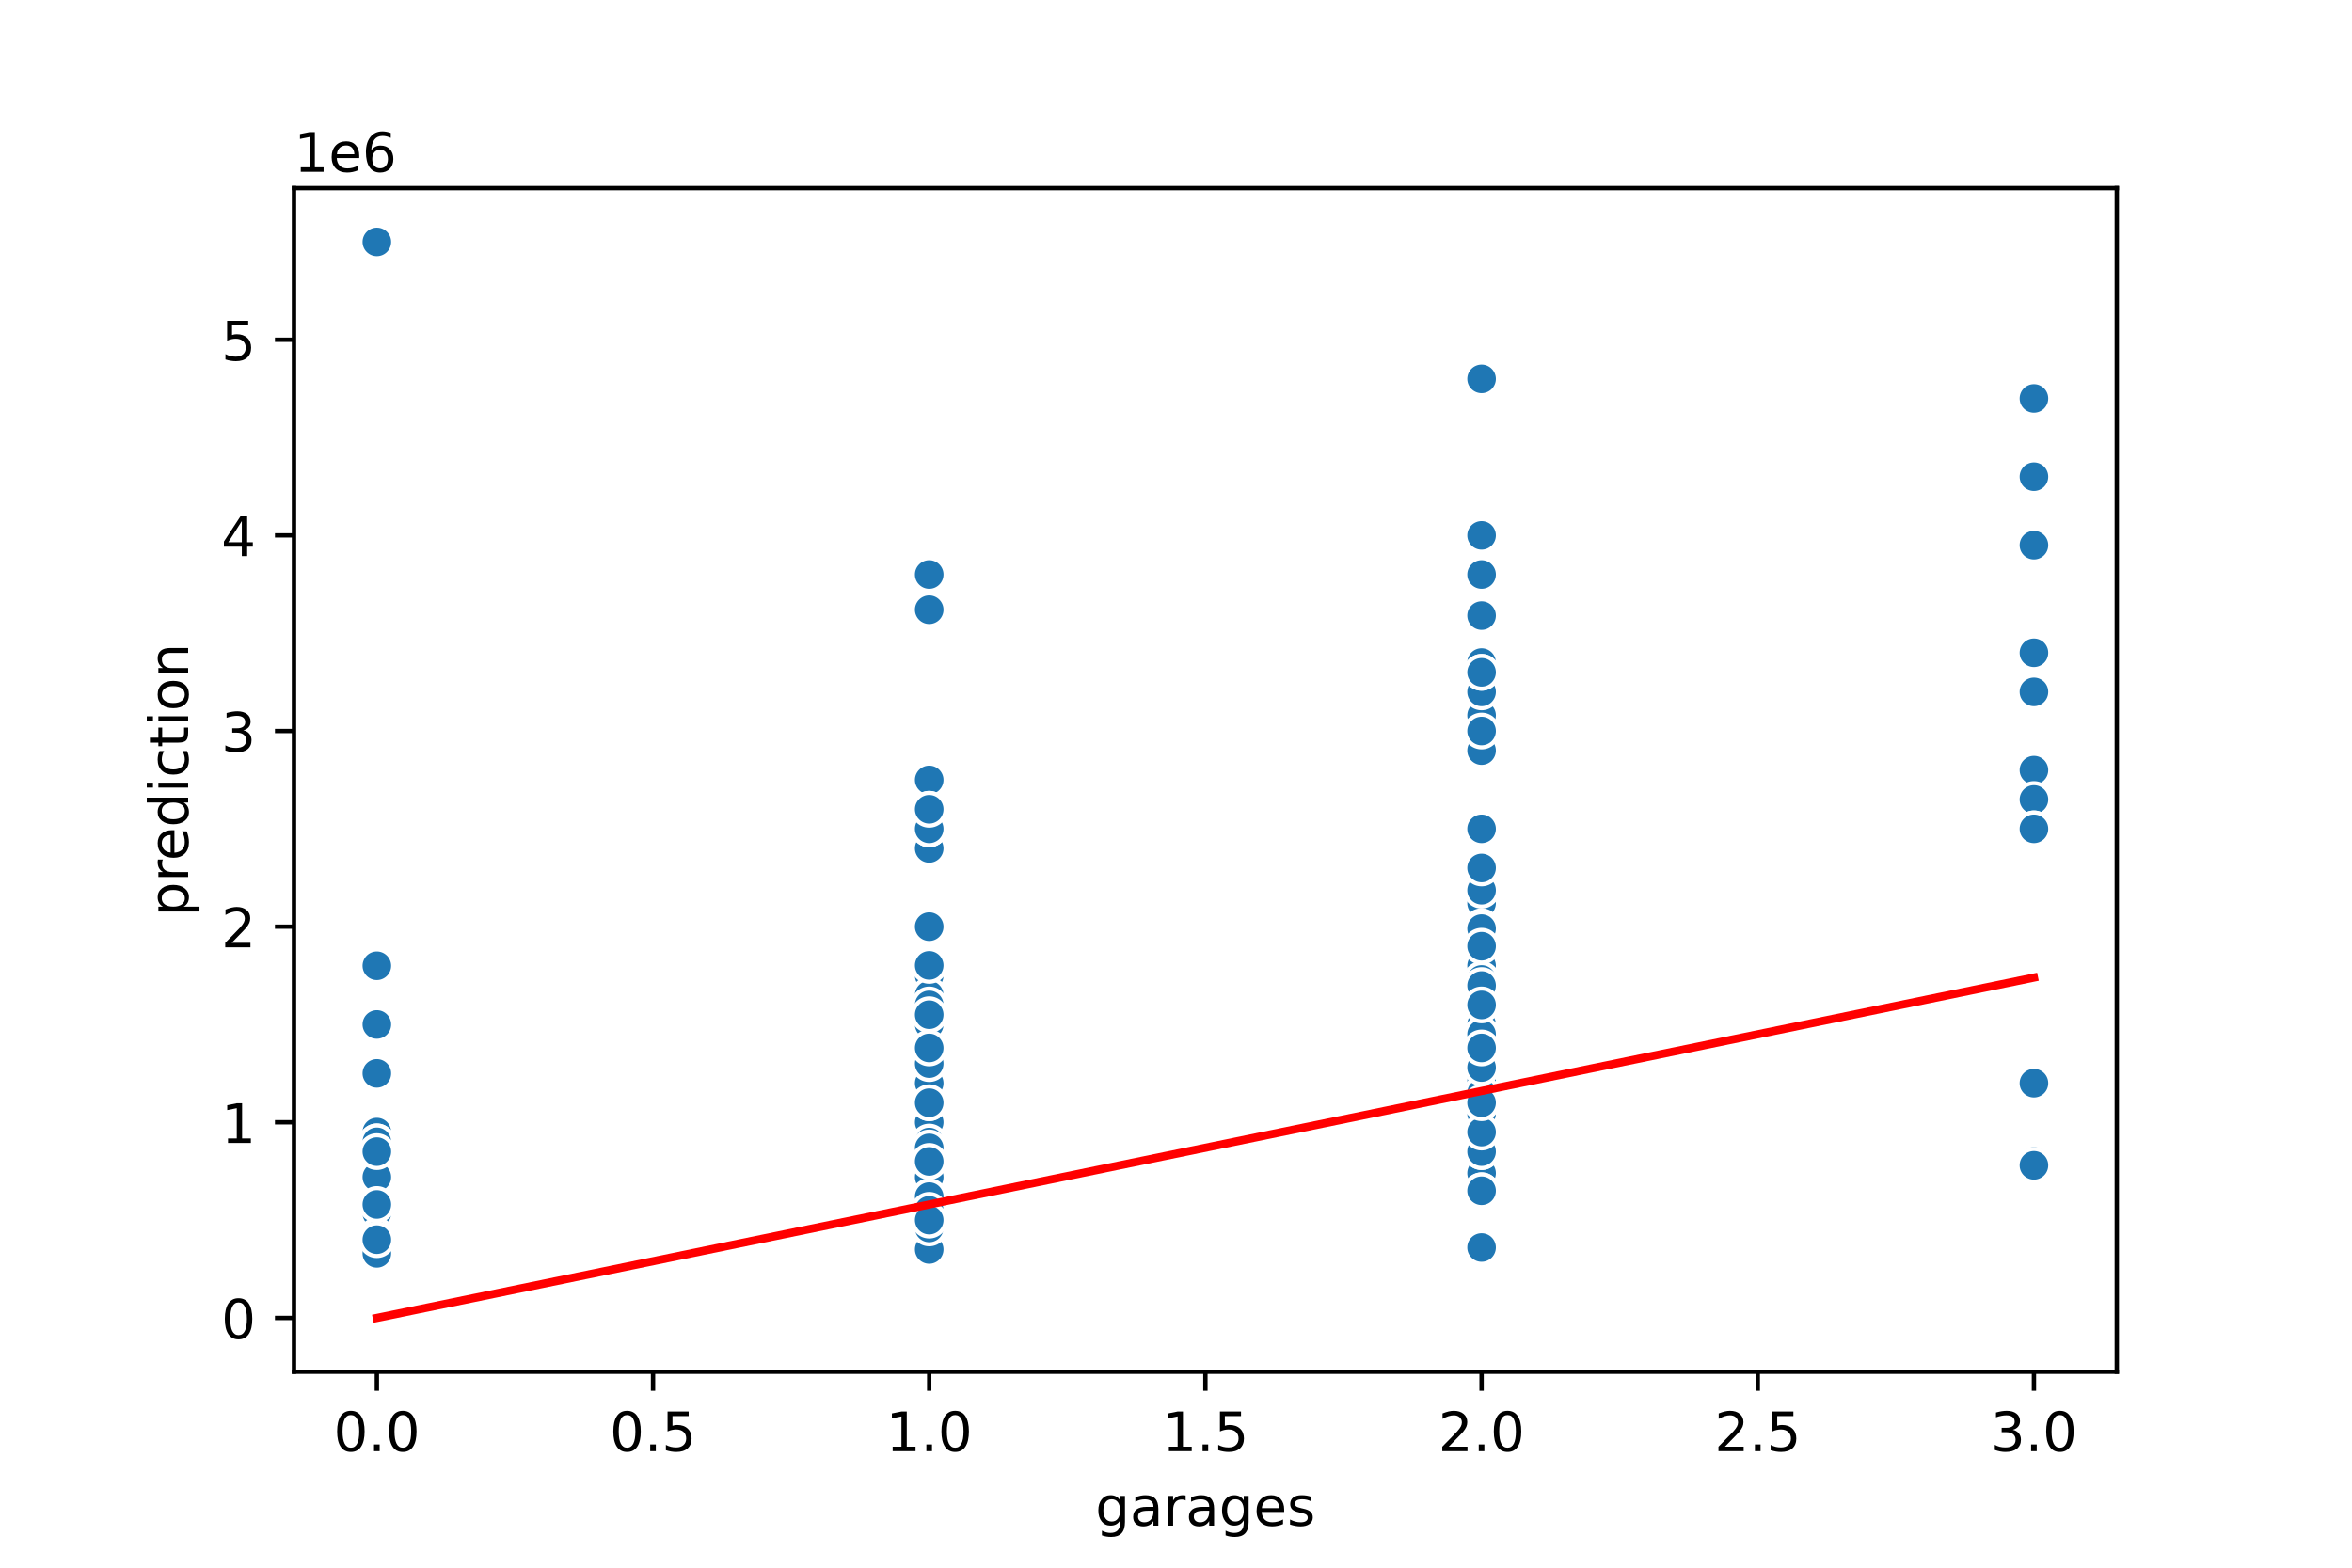 <?xml version="1.0" encoding="utf-8" standalone="no"?>
<!DOCTYPE svg PUBLIC "-//W3C//DTD SVG 1.1//EN"
  "http://www.w3.org/Graphics/SVG/1.1/DTD/svg11.dtd">
<!-- Created with matplotlib (https://matplotlib.org/) -->
<svg height="288pt" version="1.1" viewBox="0 0 432 288" width="432pt" xmlns="http://www.w3.org/2000/svg" xmlns:xlink="http://www.w3.org/1999/xlink">
 <defs>
  <style type="text/css">
*{stroke-linecap:butt;stroke-linejoin:round;}
  </style>
 </defs>
 <g id="figure_1">
  <g id="patch_1">
   <path d="M 0 288 
L 432 288 
L 432 0 
L 0 0 
z
" style="fill:#ffffff;"/>
  </g>
  <g id="axes_1">
   <g id="patch_2">
    <path d="M 54 252 
L 388.8 252 
L 388.8 34.56 
L 54 34.56 
z
" style="fill:#ffffff;"/>
   </g>
   <g id="PathCollection_1">
    <defs>
     <path d="M 0 3 
C 0.796 3 1.559 2.684 2.121 2.121 
C 2.684 1.559 3 0.796 3 0 
C 3 -0.796 2.684 -1.559 2.121 -2.121 
C 1.559 -2.684 0.796 -3 0 -3 
C -0.796 -3 -1.559 -2.684 -2.121 -2.121 
C -2.684 -1.559 -3 -0.796 -3 0 
C -3 0.796 -2.684 1.559 -2.121 2.121 
C -1.559 2.684 -0.796 3 0 3 
z
" id="mff56a56768" style="stroke:#ffffff;stroke-width:0.75;"/>
    </defs>
    <g clip-path="url(#p39036d9c63)">
     <use style="fill:#1f77b4;stroke:#ffffff;stroke-width:0.75;" x="373.582" xlink:href="#mff56a56768" y="127.107"/>
     <use style="fill:#1f77b4;stroke:#ffffff;stroke-width:0.75;" x="272.127" xlink:href="#mff56a56768" y="163.047"/>
     <use style="fill:#1f77b4;stroke:#ffffff;stroke-width:0.75;" x="170.673" xlink:href="#mff56a56768" y="216.239"/>
     <use style="fill:#1f77b4;stroke:#ffffff;stroke-width:0.75;" x="170.673" xlink:href="#mff56a56768" y="218.755"/>
     <use style="fill:#1f77b4;stroke:#ffffff;stroke-width:0.75;" x="272.127" xlink:href="#mff56a56768" y="215.52"/>
     <use style="fill:#1f77b4;stroke:#ffffff;stroke-width:0.75;" x="272.127" xlink:href="#mff56a56768" y="229.178"/>
     <use style="fill:#1f77b4;stroke:#ffffff;stroke-width:0.75;" x="170.673" xlink:href="#mff56a56768" y="222.349"/>
     <use style="fill:#1f77b4;stroke:#ffffff;stroke-width:0.75;" x="170.673" xlink:href="#mff56a56768" y="198.984"/>
     <use style="fill:#1f77b4;stroke:#ffffff;stroke-width:0.75;" x="170.673" xlink:href="#mff56a56768" y="206.176"/>
     <use style="fill:#1f77b4;stroke:#ffffff;stroke-width:0.75;" x="272.127" xlink:href="#mff56a56768" y="177.423"/>
     <use style="fill:#1f77b4;stroke:#ffffff;stroke-width:0.75;" x="170.673" xlink:href="#mff56a56768" y="209.051"/>
     <use style="fill:#1f77b4;stroke:#ffffff;stroke-width:0.75;" x="69.218" xlink:href="#mff56a56768" y="230.256"/>
     <use style="fill:#1f77b4;stroke:#ffffff;stroke-width:0.75;" x="170.673" xlink:href="#mff56a56768" y="198.988"/>
     <use style="fill:#1f77b4;stroke:#ffffff;stroke-width:0.75;" x="272.127" xlink:href="#mff56a56768" y="182.815"/>
     <use style="fill:#1f77b4;stroke:#ffffff;stroke-width:0.75;" x="272.127" xlink:href="#mff56a56768" y="113.09"/>
     <use style="fill:#1f77b4;stroke:#ffffff;stroke-width:0.75;" x="170.673" xlink:href="#mff56a56768" y="229.537"/>
     <use style="fill:#1f77b4;stroke:#ffffff;stroke-width:0.75;" x="170.673" xlink:href="#mff56a56768" y="155.859"/>
     <use style="fill:#1f77b4;stroke:#ffffff;stroke-width:0.75;" x="272.127" xlink:href="#mff56a56768" y="198.988"/>
     <use style="fill:#1f77b4;stroke:#ffffff;stroke-width:0.75;" x="69.218" xlink:href="#mff56a56768" y="207.973"/>
     <use style="fill:#1f77b4;stroke:#ffffff;stroke-width:0.75;" x="170.673" xlink:href="#mff56a56768" y="211.567"/>
     <use style="fill:#1f77b4;stroke:#ffffff;stroke-width:0.75;" x="272.127" xlink:href="#mff56a56768" y="218.755"/>
     <use style="fill:#1f77b4;stroke:#ffffff;stroke-width:0.75;" x="272.127" xlink:href="#mff56a56768" y="165.923"/>
     <use style="fill:#1f77b4;stroke:#ffffff;stroke-width:0.75;" x="170.673" xlink:href="#mff56a56768" y="211.567"/>
     <use style="fill:#1f77b4;stroke:#ffffff;stroke-width:0.75;" x="170.673" xlink:href="#mff56a56768" y="188.565"/>
     <use style="fill:#1f77b4;stroke:#ffffff;stroke-width:0.75;" x="272.127" xlink:href="#mff56a56768" y="159.453"/>
     <use style="fill:#1f77b4;stroke:#ffffff;stroke-width:0.75;" x="170.673" xlink:href="#mff56a56768" y="226.842"/>
     <use style="fill:#1f77b4;stroke:#ffffff;stroke-width:0.75;" x="272.127" xlink:href="#mff56a56768" y="211.567"/>
     <use style="fill:#1f77b4;stroke:#ffffff;stroke-width:0.75;" x="69.218" xlink:href="#mff56a56768" y="44.444"/>
     <use style="fill:#1f77b4;stroke:#ffffff;stroke-width:0.75;" x="272.127" xlink:href="#mff56a56768" y="198.988"/>
     <use style="fill:#1f77b4;stroke:#ffffff;stroke-width:0.75;" x="170.673" xlink:href="#mff56a56768" y="188.206"/>
     <use style="fill:#1f77b4;stroke:#ffffff;stroke-width:0.75;" x="272.127" xlink:href="#mff56a56768" y="137.889"/>
     <use style="fill:#1f77b4;stroke:#ffffff;stroke-width:0.75;" x="272.127" xlink:href="#mff56a56768" y="185.33"/>
     <use style="fill:#1f77b4;stroke:#ffffff;stroke-width:0.75;" x="170.673" xlink:href="#mff56a56768" y="222.349"/>
     <use style="fill:#1f77b4;stroke:#ffffff;stroke-width:0.75;" x="170.673" xlink:href="#mff56a56768" y="213.544"/>
     <use style="fill:#1f77b4;stroke:#ffffff;stroke-width:0.75;" x="69.218" xlink:href="#mff56a56768" y="209.77"/>
     <use style="fill:#1f77b4;stroke:#ffffff;stroke-width:0.75;" x="170.673" xlink:href="#mff56a56768" y="213.4"/>
     <use style="fill:#1f77b4;stroke:#ffffff;stroke-width:0.75;" x="69.218" xlink:href="#mff56a56768" y="188.206"/>
     <use style="fill:#1f77b4;stroke:#ffffff;stroke-width:0.75;" x="272.127" xlink:href="#mff56a56768" y="152.265"/>
     <use style="fill:#1f77b4;stroke:#ffffff;stroke-width:0.75;" x="272.127" xlink:href="#mff56a56768" y="69.602"/>
     <use style="fill:#1f77b4;stroke:#ffffff;stroke-width:0.75;" x="272.127" xlink:href="#mff56a56768" y="207.973"/>
     <use style="fill:#1f77b4;stroke:#ffffff;stroke-width:0.75;" x="272.127" xlink:href="#mff56a56768" y="121.716"/>
     <use style="fill:#1f77b4;stroke:#ffffff;stroke-width:0.75;" x="272.127" xlink:href="#mff56a56768" y="170.235"/>
     <use style="fill:#1f77b4;stroke:#ffffff;stroke-width:0.75;" x="272.127" xlink:href="#mff56a56768" y="98.354"/>
     <use style="fill:#1f77b4;stroke:#ffffff;stroke-width:0.75;" x="373.582" xlink:href="#mff56a56768" y="141.483"/>
     <use style="fill:#1f77b4;stroke:#ffffff;stroke-width:0.75;" x="272.127" xlink:href="#mff56a56768" y="210.129"/>
     <use style="fill:#1f77b4;stroke:#ffffff;stroke-width:0.75;" x="69.218" xlink:href="#mff56a56768" y="177.423"/>
     <use style="fill:#1f77b4;stroke:#ffffff;stroke-width:0.75;" x="170.673" xlink:href="#mff56a56768" y="182.815"/>
     <use style="fill:#1f77b4;stroke:#ffffff;stroke-width:0.75;" x="170.673" xlink:href="#mff56a56768" y="143.28"/>
     <use style="fill:#1f77b4;stroke:#ffffff;stroke-width:0.75;" x="69.218" xlink:href="#mff56a56768" y="222.888"/>
     <use style="fill:#1f77b4;stroke:#ffffff;stroke-width:0.75;" x="69.218" xlink:href="#mff56a56768" y="227.021"/>
     <use style="fill:#1f77b4;stroke:#ffffff;stroke-width:0.75;" x="272.127" xlink:href="#mff56a56768" y="190.003"/>
     <use style="fill:#1f77b4;stroke:#ffffff;stroke-width:0.75;" x="170.673" xlink:href="#mff56a56768" y="220.552"/>
     <use style="fill:#1f77b4;stroke:#ffffff;stroke-width:0.75;" x="272.127" xlink:href="#mff56a56768" y="209.411"/>
     <use style="fill:#1f77b4;stroke:#ffffff;stroke-width:0.75;" x="170.673" xlink:href="#mff56a56768" y="229.537"/>
     <use style="fill:#1f77b4;stroke:#ffffff;stroke-width:0.75;" x="170.673" xlink:href="#mff56a56768" y="179.22"/>
     <use style="fill:#1f77b4;stroke:#ffffff;stroke-width:0.75;" x="170.673" xlink:href="#mff56a56768" y="216.239"/>
     <use style="fill:#1f77b4;stroke:#ffffff;stroke-width:0.75;" x="69.218" xlink:href="#mff56a56768" y="197.191"/>
     <use style="fill:#1f77b4;stroke:#ffffff;stroke-width:0.75;" x="272.127" xlink:href="#mff56a56768" y="206.895"/>
     <use style="fill:#1f77b4;stroke:#ffffff;stroke-width:0.75;" x="272.127" xlink:href="#mff56a56768" y="193.597"/>
     <use style="fill:#1f77b4;stroke:#ffffff;stroke-width:0.75;" x="170.673" xlink:href="#mff56a56768" y="112.012"/>
     <use style="fill:#1f77b4;stroke:#ffffff;stroke-width:0.75;" x="170.673" xlink:href="#mff56a56768" y="148.671"/>
     <use style="fill:#1f77b4;stroke:#ffffff;stroke-width:0.75;" x="373.582" xlink:href="#mff56a56768" y="152.265"/>
     <use style="fill:#1f77b4;stroke:#ffffff;stroke-width:0.75;" x="272.127" xlink:href="#mff56a56768" y="198.988"/>
     <use style="fill:#1f77b4;stroke:#ffffff;stroke-width:0.75;" x="272.127" xlink:href="#mff56a56768" y="105.542"/>
     <use style="fill:#1f77b4;stroke:#ffffff;stroke-width:0.75;" x="272.127" xlink:href="#mff56a56768" y="179.939"/>
     <use style="fill:#1f77b4;stroke:#ffffff;stroke-width:0.75;" x="170.673" xlink:href="#mff56a56768" y="218.755"/>
     <use style="fill:#1f77b4;stroke:#ffffff;stroke-width:0.75;" x="373.582" xlink:href="#mff56a56768" y="213.364"/>
     <use style="fill:#1f77b4;stroke:#ffffff;stroke-width:0.75;" x="170.673" xlink:href="#mff56a56768" y="211.567"/>
     <use style="fill:#1f77b4;stroke:#ffffff;stroke-width:0.75;" x="272.127" xlink:href="#mff56a56768" y="193.597"/>
     <use style="fill:#1f77b4;stroke:#ffffff;stroke-width:0.75;" x="170.673" xlink:href="#mff56a56768" y="188.206"/>
     <use style="fill:#1f77b4;stroke:#ffffff;stroke-width:0.75;" x="272.127" xlink:href="#mff56a56768" y="130.701"/>
     <use style="fill:#1f77b4;stroke:#ffffff;stroke-width:0.75;" x="272.127" xlink:href="#mff56a56768" y="188.206"/>
     <use style="fill:#1f77b4;stroke:#ffffff;stroke-width:0.75;" x="170.673" xlink:href="#mff56a56768" y="152.265"/>
     <use style="fill:#1f77b4;stroke:#ffffff;stroke-width:0.75;" x="272.127" xlink:href="#mff56a56768" y="211.567"/>
     <use style="fill:#1f77b4;stroke:#ffffff;stroke-width:0.75;" x="170.673" xlink:href="#mff56a56768" y="224.506"/>
     <use style="fill:#1f77b4;stroke:#ffffff;stroke-width:0.75;" x="170.673" xlink:href="#mff56a56768" y="220.911"/>
     <use style="fill:#1f77b4;stroke:#ffffff;stroke-width:0.75;" x="170.673" xlink:href="#mff56a56768" y="210.848"/>
     <use style="fill:#1f77b4;stroke:#ffffff;stroke-width:0.75;" x="272.127" xlink:href="#mff56a56768" y="182.815"/>
     <use style="fill:#1f77b4;stroke:#ffffff;stroke-width:0.75;" x="272.127" xlink:href="#mff56a56768" y="127.107"/>
     <use style="fill:#1f77b4;stroke:#ffffff;stroke-width:0.75;" x="170.673" xlink:href="#mff56a56768" y="198.988"/>
     <use style="fill:#1f77b4;stroke:#ffffff;stroke-width:0.75;" x="170.673" xlink:href="#mff56a56768" y="193.597"/>
     <use style="fill:#1f77b4;stroke:#ffffff;stroke-width:0.75;" x="170.673" xlink:href="#mff56a56768" y="184.612"/>
     <use style="fill:#1f77b4;stroke:#ffffff;stroke-width:0.75;" x="272.127" xlink:href="#mff56a56768" y="199.707"/>
     <use style="fill:#1f77b4;stroke:#ffffff;stroke-width:0.75;" x="170.673" xlink:href="#mff56a56768" y="200.785"/>
     <use style="fill:#1f77b4;stroke:#ffffff;stroke-width:0.75;" x="170.673" xlink:href="#mff56a56768" y="218.755"/>
     <use style="fill:#1f77b4;stroke:#ffffff;stroke-width:0.75;" x="272.127" xlink:href="#mff56a56768" y="131.42"/>
     <use style="fill:#1f77b4;stroke:#ffffff;stroke-width:0.75;" x="272.127" xlink:href="#mff56a56768" y="202.079"/>
     <use style="fill:#1f77b4;stroke:#ffffff;stroke-width:0.75;" x="170.673" xlink:href="#mff56a56768" y="224.146"/>
     <use style="fill:#1f77b4;stroke:#ffffff;stroke-width:0.75;" x="170.673" xlink:href="#mff56a56768" y="197.191"/>
     <use style="fill:#1f77b4;stroke:#ffffff;stroke-width:0.75;" x="373.582" xlink:href="#mff56a56768" y="100.151"/>
     <use style="fill:#1f77b4;stroke:#ffffff;stroke-width:0.75;" x="272.127" xlink:href="#mff56a56768" y="152.265"/>
     <use style="fill:#1f77b4;stroke:#ffffff;stroke-width:0.75;" x="170.673" xlink:href="#mff56a56768" y="152.265"/>
     <use style="fill:#1f77b4;stroke:#ffffff;stroke-width:0.75;" x="373.582" xlink:href="#mff56a56768" y="198.988"/>
     <use style="fill:#1f77b4;stroke:#ffffff;stroke-width:0.75;" x="69.218" xlink:href="#mff56a56768" y="227.74"/>
     <use style="fill:#1f77b4;stroke:#ffffff;stroke-width:0.75;" x="170.673" xlink:href="#mff56a56768" y="215.161"/>
     <use style="fill:#1f77b4;stroke:#ffffff;stroke-width:0.75;" x="170.673" xlink:href="#mff56a56768" y="182.815"/>
     <use style="fill:#1f77b4;stroke:#ffffff;stroke-width:0.75;" x="170.673" xlink:href="#mff56a56768" y="202.582"/>
     <use style="fill:#1f77b4;stroke:#ffffff;stroke-width:0.75;" x="272.127" xlink:href="#mff56a56768" y="127.107"/>
     <use style="fill:#1f77b4;stroke:#ffffff;stroke-width:0.75;" x="272.127" xlink:href="#mff56a56768" y="198.628"/>
     <use style="fill:#1f77b4;stroke:#ffffff;stroke-width:0.75;" x="170.673" xlink:href="#mff56a56768" y="200.066"/>
     <use style="fill:#1f77b4;stroke:#ffffff;stroke-width:0.75;" x="170.673" xlink:href="#mff56a56768" y="211.567"/>
     <use style="fill:#1f77b4;stroke:#ffffff;stroke-width:0.75;" x="170.673" xlink:href="#mff56a56768" y="105.542"/>
     <use style="fill:#1f77b4;stroke:#ffffff;stroke-width:0.75;" x="373.582" xlink:href="#mff56a56768" y="152.265"/>
     <use style="fill:#1f77b4;stroke:#ffffff;stroke-width:0.75;" x="170.673" xlink:href="#mff56a56768" y="198.988"/>
     <use style="fill:#1f77b4;stroke:#ffffff;stroke-width:0.75;" x="170.673" xlink:href="#mff56a56768" y="193.597"/>
     <use style="fill:#1f77b4;stroke:#ffffff;stroke-width:0.75;" x="170.673" xlink:href="#mff56a56768" y="206.176"/>
     <use style="fill:#1f77b4;stroke:#ffffff;stroke-width:0.75;" x="170.673" xlink:href="#mff56a56768" y="177.352"/>
     <use style="fill:#1f77b4;stroke:#ffffff;stroke-width:0.75;" x="170.673" xlink:href="#mff56a56768" y="184.612"/>
     <use style="fill:#1f77b4;stroke:#ffffff;stroke-width:0.75;" x="272.127" xlink:href="#mff56a56768" y="202.582"/>
     <use style="fill:#1f77b4;stroke:#ffffff;stroke-width:0.75;" x="272.127" xlink:href="#mff56a56768" y="152.265"/>
     <use style="fill:#1f77b4;stroke:#ffffff;stroke-width:0.75;" x="170.673" xlink:href="#mff56a56768" y="213.4"/>
     <use style="fill:#1f77b4;stroke:#ffffff;stroke-width:0.75;" x="170.673" xlink:href="#mff56a56768" y="152.265"/>
     <use style="fill:#1f77b4;stroke:#ffffff;stroke-width:0.75;" x="69.218" xlink:href="#mff56a56768" y="188.206"/>
     <use style="fill:#1f77b4;stroke:#ffffff;stroke-width:0.75;" x="272.127" xlink:href="#mff56a56768" y="163.543"/>
     <use style="fill:#1f77b4;stroke:#ffffff;stroke-width:0.75;" x="170.673" xlink:href="#mff56a56768" y="209.806"/>
     <use style="fill:#1f77b4;stroke:#ffffff;stroke-width:0.75;" x="373.582" xlink:href="#mff56a56768" y="146.874"/>
     <use style="fill:#1f77b4;stroke:#ffffff;stroke-width:0.75;" x="170.673" xlink:href="#mff56a56768" y="211.567"/>
     <use style="fill:#1f77b4;stroke:#ffffff;stroke-width:0.75;" x="170.673" xlink:href="#mff56a56768" y="217.677"/>
     <use style="fill:#1f77b4;stroke:#ffffff;stroke-width:0.75;" x="170.673" xlink:href="#mff56a56768" y="216.239"/>
     <use style="fill:#1f77b4;stroke:#ffffff;stroke-width:0.75;" x="272.127" xlink:href="#mff56a56768" y="218.755"/>
     <use style="fill:#1f77b4;stroke:#ffffff;stroke-width:0.75;" x="170.673" xlink:href="#mff56a56768" y="210.884"/>
     <use style="fill:#1f77b4;stroke:#ffffff;stroke-width:0.75;" x="170.673" xlink:href="#mff56a56768" y="199.707"/>
     <use style="fill:#1f77b4;stroke:#ffffff;stroke-width:0.75;" x="170.673" xlink:href="#mff56a56768" y="197.191"/>
     <use style="fill:#1f77b4;stroke:#ffffff;stroke-width:0.75;" x="170.673" xlink:href="#mff56a56768" y="219.833"/>
     <use style="fill:#1f77b4;stroke:#ffffff;stroke-width:0.75;" x="170.673" xlink:href="#mff56a56768" y="225.584"/>
     <use style="fill:#1f77b4;stroke:#ffffff;stroke-width:0.75;" x="170.673" xlink:href="#mff56a56768" y="197.191"/>
     <use style="fill:#1f77b4;stroke:#ffffff;stroke-width:0.75;" x="170.673" xlink:href="#mff56a56768" y="202.582"/>
     <use style="fill:#1f77b4;stroke:#ffffff;stroke-width:0.75;" x="272.127" xlink:href="#mff56a56768" y="202.582"/>
     <use style="fill:#1f77b4;stroke:#ffffff;stroke-width:0.75;" x="69.218" xlink:href="#mff56a56768" y="210.489"/>
     <use style="fill:#1f77b4;stroke:#ffffff;stroke-width:0.75;" x="272.127" xlink:href="#mff56a56768" y="200.785"/>
     <use style="fill:#1f77b4;stroke:#ffffff;stroke-width:0.75;" x="170.673" xlink:href="#mff56a56768" y="148.671"/>
     <use style="fill:#1f77b4;stroke:#ffffff;stroke-width:0.75;" x="272.127" xlink:href="#mff56a56768" y="181.053"/>
     <use style="fill:#1f77b4;stroke:#ffffff;stroke-width:0.75;" x="272.127" xlink:href="#mff56a56768" y="196.113"/>
     <use style="fill:#1f77b4;stroke:#ffffff;stroke-width:0.75;" x="272.127" xlink:href="#mff56a56768" y="204.559"/>
     <use style="fill:#1f77b4;stroke:#ffffff;stroke-width:0.75;" x="69.218" xlink:href="#mff56a56768" y="216.239"/>
     <use style="fill:#1f77b4;stroke:#ffffff;stroke-width:0.75;" x="373.582" xlink:href="#mff56a56768" y="152.265"/>
     <use style="fill:#1f77b4;stroke:#ffffff;stroke-width:0.75;" x="373.582" xlink:href="#mff56a56768" y="73.196"/>
     <use style="fill:#1f77b4;stroke:#ffffff;stroke-width:0.75;" x="373.582" xlink:href="#mff56a56768" y="152.265"/>
     <use style="fill:#1f77b4;stroke:#ffffff;stroke-width:0.75;" x="272.127" xlink:href="#mff56a56768" y="123.513"/>
     <use style="fill:#1f77b4;stroke:#ffffff;stroke-width:0.75;" x="170.673" xlink:href="#mff56a56768" y="213.364"/>
     <use style="fill:#1f77b4;stroke:#ffffff;stroke-width:0.75;" x="170.673" xlink:href="#mff56a56768" y="198.988"/>
     <use style="fill:#1f77b4;stroke:#ffffff;stroke-width:0.75;" x="272.127" xlink:href="#mff56a56768" y="152.265"/>
     <use style="fill:#1f77b4;stroke:#ffffff;stroke-width:0.75;" x="373.582" xlink:href="#mff56a56768" y="87.572"/>
     <use style="fill:#1f77b4;stroke:#ffffff;stroke-width:0.75;" x="272.127" xlink:href="#mff56a56768" y="69.602"/>
     <use style="fill:#1f77b4;stroke:#ffffff;stroke-width:0.75;" x="170.673" xlink:href="#mff56a56768" y="186.409"/>
     <use style="fill:#1f77b4;stroke:#ffffff;stroke-width:0.75;" x="272.127" xlink:href="#mff56a56768" y="152.265"/>
     <use style="fill:#1f77b4;stroke:#ffffff;stroke-width:0.75;" x="272.127" xlink:href="#mff56a56768" y="98.354"/>
     <use style="fill:#1f77b4;stroke:#ffffff;stroke-width:0.75;" x="272.127" xlink:href="#mff56a56768" y="188.206"/>
     <use style="fill:#1f77b4;stroke:#ffffff;stroke-width:0.75;" x="373.582" xlink:href="#mff56a56768" y="119.919"/>
     <use style="fill:#1f77b4;stroke:#ffffff;stroke-width:0.75;" x="69.218" xlink:href="#mff56a56768" y="209.77"/>
     <use style="fill:#1f77b4;stroke:#ffffff;stroke-width:0.75;" x="272.127" xlink:href="#mff56a56768" y="207.973"/>
     <use style="fill:#1f77b4;stroke:#ffffff;stroke-width:0.75;" x="373.582" xlink:href="#mff56a56768" y="214.083"/>
     <use style="fill:#1f77b4;stroke:#ffffff;stroke-width:0.75;" x="272.127" xlink:href="#mff56a56768" y="134.295"/>
     <use style="fill:#1f77b4;stroke:#ffffff;stroke-width:0.75;" x="170.673" xlink:href="#mff56a56768" y="170.235"/>
     <use style="fill:#1f77b4;stroke:#ffffff;stroke-width:0.75;" x="272.127" xlink:href="#mff56a56768" y="190.003"/>
     <use style="fill:#1f77b4;stroke:#ffffff;stroke-width:0.75;" x="170.673" xlink:href="#mff56a56768" y="222.349"/>
     <use style="fill:#1f77b4;stroke:#ffffff;stroke-width:0.75;" x="272.127" xlink:href="#mff56a56768" y="152.265"/>
     <use style="fill:#1f77b4;stroke:#ffffff;stroke-width:0.75;" x="69.218" xlink:href="#mff56a56768" y="211.567"/>
     <use style="fill:#1f77b4;stroke:#ffffff;stroke-width:0.75;" x="170.673" xlink:href="#mff56a56768" y="224.146"/>
     <use style="fill:#1f77b4;stroke:#ffffff;stroke-width:0.75;" x="272.127" xlink:href="#mff56a56768" y="184.612"/>
     <use style="fill:#1f77b4;stroke:#ffffff;stroke-width:0.75;" x="272.127" xlink:href="#mff56a56768" y="170.415"/>
     <use style="fill:#1f77b4;stroke:#ffffff;stroke-width:0.75;" x="272.127" xlink:href="#mff56a56768" y="170.595"/>
     <use style="fill:#1f77b4;stroke:#ffffff;stroke-width:0.75;" x="170.673" xlink:href="#mff56a56768" y="202.582"/>
     <use style="fill:#1f77b4;stroke:#ffffff;stroke-width:0.75;" x="170.673" xlink:href="#mff56a56768" y="195.394"/>
     <use style="fill:#1f77b4;stroke:#ffffff;stroke-width:0.75;" x="272.127" xlink:href="#mff56a56768" y="173.829"/>
     <use style="fill:#1f77b4;stroke:#ffffff;stroke-width:0.75;" x="170.673" xlink:href="#mff56a56768" y="192.518"/>
     <use style="fill:#1f77b4;stroke:#ffffff;stroke-width:0.75;" x="272.127" xlink:href="#mff56a56768" y="123.513"/>
     <use style="fill:#1f77b4;stroke:#ffffff;stroke-width:0.75;" x="272.127" xlink:href="#mff56a56768" y="192.518"/>
     <use style="fill:#1f77b4;stroke:#ffffff;stroke-width:0.75;" x="272.127" xlink:href="#mff56a56768" y="202.582"/>
     <use style="fill:#1f77b4;stroke:#ffffff;stroke-width:0.75;" x="272.127" xlink:href="#mff56a56768" y="159.453"/>
     <use style="fill:#1f77b4;stroke:#ffffff;stroke-width:0.75;" x="69.218" xlink:href="#mff56a56768" y="221.271"/>
    </g>
   </g>
   <g id="PolyCollection_1">
    <defs>
     <path d="M 69.218 -45.884 
L 69.218 -45.884 
L 170.673 -66.727 
L 272.127 -87.57 
L 373.582 -108.413 
L 373.582 -108.413 
L 373.582 -108.413 
L 272.127 -87.57 
L 170.673 -66.727 
L 69.218 -45.884 
z
" id="m08906a9e13" style="stroke:#ff0000;stroke-opacity:0.2;"/>
    </defs>
    <g clip-path="url(#p39036d9c63)">
     <use style="fill:#ff0000;fill-opacity:0.2;stroke:#ff0000;stroke-opacity:0.2;" x="0" xlink:href="#m08906a9e13" y="288"/>
    </g>
   </g>
   <g id="matplotlib.axis_1">
    <g id="xtick_1">
     <g id="line2d_1">
      <defs>
       <path d="M 0 0 
L 0 3.5 
" id="m71027f6e99" style="stroke:#000000;stroke-width:0.8;"/>
      </defs>
      <g>
       <use style="stroke:#000000;stroke-width:0.8;" x="69.218" xlink:href="#m71027f6e99" y="252"/>
      </g>
     </g>
     <g id="text_1">
      <!-- 0.0 -->
      <defs>
       <path d="M 31.781 66.406 
Q 24.172 66.406 20.328 58.906 
Q 16.5 51.422 16.5 36.375 
Q 16.5 21.391 20.328 13.891 
Q 24.172 6.391 31.781 6.391 
Q 39.453 6.391 43.281 13.891 
Q 47.125 21.391 47.125 36.375 
Q 47.125 51.422 43.281 58.906 
Q 39.453 66.406 31.781 66.406 
z
M 31.781 74.219 
Q 44.047 74.219 50.516 64.516 
Q 56.984 54.828 56.984 36.375 
Q 56.984 17.969 50.516 8.266 
Q 44.047 -1.422 31.781 -1.422 
Q 19.531 -1.422 13.062 8.266 
Q 6.594 17.969 6.594 36.375 
Q 6.594 54.828 13.062 64.516 
Q 19.531 74.219 31.781 74.219 
z
" id="DejaVuSans-48"/>
       <path d="M 10.688 12.406 
L 21 12.406 
L 21 0 
L 10.688 0 
z
" id="DejaVuSans-46"/>
      </defs>
      <g transform="translate(61.267 266.598)scale(0.1 -0.1)">
       <use xlink:href="#DejaVuSans-48"/>
       <use x="63.623" xlink:href="#DejaVuSans-46"/>
       <use x="95.41" xlink:href="#DejaVuSans-48"/>
      </g>
     </g>
    </g>
    <g id="xtick_2">
     <g id="line2d_2">
      <g>
       <use style="stroke:#000000;stroke-width:0.8;" x="119.945" xlink:href="#m71027f6e99" y="252"/>
      </g>
     </g>
     <g id="text_2">
      <!-- 0.5 -->
      <defs>
       <path d="M 10.797 72.906 
L 49.516 72.906 
L 49.516 64.594 
L 19.828 64.594 
L 19.828 46.734 
Q 21.969 47.469 24.109 47.828 
Q 26.266 48.188 28.422 48.188 
Q 40.625 48.188 47.75 41.5 
Q 54.891 34.812 54.891 23.391 
Q 54.891 11.625 47.562 5.094 
Q 40.234 -1.422 26.906 -1.422 
Q 22.312 -1.422 17.547 -0.641 
Q 12.797 0.141 7.719 1.703 
L 7.719 11.625 
Q 12.109 9.234 16.797 8.062 
Q 21.484 6.891 26.703 6.891 
Q 35.156 6.891 40.078 11.328 
Q 45.016 15.766 45.016 23.391 
Q 45.016 31 40.078 35.438 
Q 35.156 39.891 26.703 39.891 
Q 22.75 39.891 18.812 39.016 
Q 14.891 38.141 10.797 36.281 
z
" id="DejaVuSans-53"/>
      </defs>
      <g transform="translate(111.994 266.598)scale(0.1 -0.1)">
       <use xlink:href="#DejaVuSans-48"/>
       <use x="63.623" xlink:href="#DejaVuSans-46"/>
       <use x="95.41" xlink:href="#DejaVuSans-53"/>
      </g>
     </g>
    </g>
    <g id="xtick_3">
     <g id="line2d_3">
      <g>
       <use style="stroke:#000000;stroke-width:0.8;" x="170.673" xlink:href="#m71027f6e99" y="252"/>
      </g>
     </g>
     <g id="text_3">
      <!-- 1.0 -->
      <defs>
       <path d="M 12.406 8.297 
L 28.516 8.297 
L 28.516 63.922 
L 10.984 60.406 
L 10.984 69.391 
L 28.422 72.906 
L 38.281 72.906 
L 38.281 8.297 
L 54.391 8.297 
L 54.391 0 
L 12.406 0 
z
" id="DejaVuSans-49"/>
      </defs>
      <g transform="translate(162.721 266.598)scale(0.1 -0.1)">
       <use xlink:href="#DejaVuSans-49"/>
       <use x="63.623" xlink:href="#DejaVuSans-46"/>
       <use x="95.41" xlink:href="#DejaVuSans-48"/>
      </g>
     </g>
    </g>
    <g id="xtick_4">
     <g id="line2d_4">
      <g>
       <use style="stroke:#000000;stroke-width:0.8;" x="221.4" xlink:href="#m71027f6e99" y="252"/>
      </g>
     </g>
     <g id="text_4">
      <!-- 1.5 -->
      <g transform="translate(213.448 266.598)scale(0.1 -0.1)">
       <use xlink:href="#DejaVuSans-49"/>
       <use x="63.623" xlink:href="#DejaVuSans-46"/>
       <use x="95.41" xlink:href="#DejaVuSans-53"/>
      </g>
     </g>
    </g>
    <g id="xtick_5">
     <g id="line2d_5">
      <g>
       <use style="stroke:#000000;stroke-width:0.8;" x="272.127" xlink:href="#m71027f6e99" y="252"/>
      </g>
     </g>
     <g id="text_5">
      <!-- 2.0 -->
      <defs>
       <path d="M 19.188 8.297 
L 53.609 8.297 
L 53.609 0 
L 7.328 0 
L 7.328 8.297 
Q 12.938 14.109 22.625 23.891 
Q 32.328 33.688 34.812 36.531 
Q 39.547 41.844 41.422 45.531 
Q 43.312 49.219 43.312 52.781 
Q 43.312 58.594 39.234 62.25 
Q 35.156 65.922 28.609 65.922 
Q 23.969 65.922 18.812 64.312 
Q 13.672 62.703 7.812 59.422 
L 7.812 69.391 
Q 13.766 71.781 18.938 73 
Q 24.125 74.219 28.422 74.219 
Q 39.75 74.219 46.484 68.547 
Q 53.219 62.891 53.219 53.422 
Q 53.219 48.922 51.531 44.891 
Q 49.859 40.875 45.406 35.406 
Q 44.188 33.984 37.641 27.219 
Q 31.109 20.453 19.188 8.297 
z
" id="DejaVuSans-50"/>
      </defs>
      <g transform="translate(264.176 266.598)scale(0.1 -0.1)">
       <use xlink:href="#DejaVuSans-50"/>
       <use x="63.623" xlink:href="#DejaVuSans-46"/>
       <use x="95.41" xlink:href="#DejaVuSans-48"/>
      </g>
     </g>
    </g>
    <g id="xtick_6">
     <g id="line2d_6">
      <g>
       <use style="stroke:#000000;stroke-width:0.8;" x="322.855" xlink:href="#m71027f6e99" y="252"/>
      </g>
     </g>
     <g id="text_6">
      <!-- 2.5 -->
      <g transform="translate(314.903 266.598)scale(0.1 -0.1)">
       <use xlink:href="#DejaVuSans-50"/>
       <use x="63.623" xlink:href="#DejaVuSans-46"/>
       <use x="95.41" xlink:href="#DejaVuSans-53"/>
      </g>
     </g>
    </g>
    <g id="xtick_7">
     <g id="line2d_7">
      <g>
       <use style="stroke:#000000;stroke-width:0.8;" x="373.582" xlink:href="#m71027f6e99" y="252"/>
      </g>
     </g>
     <g id="text_7">
      <!-- 3.0 -->
      <defs>
       <path d="M 40.578 39.312 
Q 47.656 37.797 51.625 33 
Q 55.609 28.219 55.609 21.188 
Q 55.609 10.406 48.188 4.484 
Q 40.766 -1.422 27.094 -1.422 
Q 22.516 -1.422 17.656 -0.516 
Q 12.797 0.391 7.625 2.203 
L 7.625 11.719 
Q 11.719 9.328 16.594 8.109 
Q 21.484 6.891 26.812 6.891 
Q 36.078 6.891 40.938 10.547 
Q 45.797 14.203 45.797 21.188 
Q 45.797 27.641 41.281 31.266 
Q 36.766 34.906 28.719 34.906 
L 20.219 34.906 
L 20.219 43.016 
L 29.109 43.016 
Q 36.375 43.016 40.234 45.922 
Q 44.094 48.828 44.094 54.297 
Q 44.094 59.906 40.109 62.906 
Q 36.141 65.922 28.719 65.922 
Q 24.656 65.922 20.016 65.031 
Q 15.375 64.156 9.812 62.312 
L 9.812 71.094 
Q 15.438 72.656 20.344 73.438 
Q 25.25 74.219 29.594 74.219 
Q 40.828 74.219 47.359 69.109 
Q 53.906 64.016 53.906 55.328 
Q 53.906 49.266 50.438 45.094 
Q 46.969 40.922 40.578 39.312 
z
" id="DejaVuSans-51"/>
      </defs>
      <g transform="translate(365.63 266.598)scale(0.1 -0.1)">
       <use xlink:href="#DejaVuSans-51"/>
       <use x="63.623" xlink:href="#DejaVuSans-46"/>
       <use x="95.41" xlink:href="#DejaVuSans-48"/>
      </g>
     </g>
    </g>
    <g id="text_8">
     <!-- garages -->
     <defs>
      <path d="M 45.406 27.984 
Q 45.406 37.75 41.375 43.109 
Q 37.359 48.484 30.078 48.484 
Q 22.859 48.484 18.828 43.109 
Q 14.797 37.75 14.797 27.984 
Q 14.797 18.266 18.828 12.891 
Q 22.859 7.516 30.078 7.516 
Q 37.359 7.516 41.375 12.891 
Q 45.406 18.266 45.406 27.984 
z
M 54.391 6.781 
Q 54.391 -7.172 48.188 -13.984 
Q 42 -20.797 29.203 -20.797 
Q 24.469 -20.797 20.266 -20.094 
Q 16.062 -19.391 12.109 -17.922 
L 12.109 -9.188 
Q 16.062 -11.328 19.922 -12.344 
Q 23.781 -13.375 27.781 -13.375 
Q 36.625 -13.375 41.016 -8.766 
Q 45.406 -4.156 45.406 5.172 
L 45.406 9.625 
Q 42.625 4.781 38.281 2.391 
Q 33.938 0 27.875 0 
Q 17.828 0 11.672 7.656 
Q 5.516 15.328 5.516 27.984 
Q 5.516 40.672 11.672 48.328 
Q 17.828 56 27.875 56 
Q 33.938 56 38.281 53.609 
Q 42.625 51.219 45.406 46.391 
L 45.406 54.688 
L 54.391 54.688 
z
" id="DejaVuSans-103"/>
      <path d="M 34.281 27.484 
Q 23.391 27.484 19.188 25 
Q 14.984 22.516 14.984 16.5 
Q 14.984 11.719 18.141 8.906 
Q 21.297 6.109 26.703 6.109 
Q 34.188 6.109 38.703 11.406 
Q 43.219 16.703 43.219 25.484 
L 43.219 27.484 
z
M 52.203 31.203 
L 52.203 0 
L 43.219 0 
L 43.219 8.297 
Q 40.141 3.328 35.547 0.953 
Q 30.953 -1.422 24.312 -1.422 
Q 15.922 -1.422 10.953 3.297 
Q 6 8.016 6 15.922 
Q 6 25.141 12.172 29.828 
Q 18.359 34.516 30.609 34.516 
L 43.219 34.516 
L 43.219 35.406 
Q 43.219 41.609 39.141 45 
Q 35.062 48.391 27.688 48.391 
Q 23 48.391 18.547 47.266 
Q 14.109 46.141 10.016 43.891 
L 10.016 52.203 
Q 14.938 54.109 19.578 55.047 
Q 24.219 56 28.609 56 
Q 40.484 56 46.344 49.844 
Q 52.203 43.703 52.203 31.203 
z
" id="DejaVuSans-97"/>
      <path d="M 41.109 46.297 
Q 39.594 47.172 37.812 47.578 
Q 36.031 48 33.891 48 
Q 26.266 48 22.188 43.047 
Q 18.109 38.094 18.109 28.812 
L 18.109 0 
L 9.078 0 
L 9.078 54.688 
L 18.109 54.688 
L 18.109 46.188 
Q 20.953 51.172 25.484 53.578 
Q 30.031 56 36.531 56 
Q 37.453 56 38.578 55.875 
Q 39.703 55.766 41.062 55.516 
z
" id="DejaVuSans-114"/>
      <path d="M 56.203 29.594 
L 56.203 25.203 
L 14.891 25.203 
Q 15.484 15.922 20.484 11.062 
Q 25.484 6.203 34.422 6.203 
Q 39.594 6.203 44.453 7.469 
Q 49.312 8.734 54.109 11.281 
L 54.109 2.781 
Q 49.266 0.734 44.188 -0.344 
Q 39.109 -1.422 33.891 -1.422 
Q 20.797 -1.422 13.156 6.188 
Q 5.516 13.812 5.516 26.812 
Q 5.516 40.234 12.766 48.109 
Q 20.016 56 32.328 56 
Q 43.359 56 49.781 48.891 
Q 56.203 41.797 56.203 29.594 
z
M 47.219 32.234 
Q 47.125 39.594 43.094 43.984 
Q 39.062 48.391 32.422 48.391 
Q 24.906 48.391 20.391 44.141 
Q 15.875 39.891 15.188 32.172 
z
" id="DejaVuSans-101"/>
      <path d="M 44.281 53.078 
L 44.281 44.578 
Q 40.484 46.531 36.375 47.5 
Q 32.281 48.484 27.875 48.484 
Q 21.188 48.484 17.844 46.438 
Q 14.5 44.391 14.5 40.281 
Q 14.5 37.156 16.891 35.375 
Q 19.281 33.594 26.516 31.984 
L 29.594 31.297 
Q 39.156 29.25 43.188 25.516 
Q 47.219 21.781 47.219 15.094 
Q 47.219 7.469 41.188 3.016 
Q 35.156 -1.422 24.609 -1.422 
Q 20.219 -1.422 15.453 -0.562 
Q 10.688 0.297 5.422 2 
L 5.422 11.281 
Q 10.406 8.688 15.234 7.391 
Q 20.062 6.109 24.812 6.109 
Q 31.156 6.109 34.562 8.281 
Q 37.984 10.453 37.984 14.406 
Q 37.984 18.062 35.516 20.016 
Q 33.062 21.969 24.703 23.781 
L 21.578 24.516 
Q 13.234 26.266 9.516 29.906 
Q 5.812 33.547 5.812 39.891 
Q 5.812 47.609 11.281 51.797 
Q 16.75 56 26.812 56 
Q 31.781 56 36.172 55.266 
Q 40.578 54.547 44.281 53.078 
z
" id="DejaVuSans-115"/>
     </defs>
     <g transform="translate(201.187 280.277)scale(0.1 -0.1)">
      <use xlink:href="#DejaVuSans-103"/>
      <use x="63.477" xlink:href="#DejaVuSans-97"/>
      <use x="124.756" xlink:href="#DejaVuSans-114"/>
      <use x="165.869" xlink:href="#DejaVuSans-97"/>
      <use x="227.148" xlink:href="#DejaVuSans-103"/>
      <use x="290.625" xlink:href="#DejaVuSans-101"/>
      <use x="352.148" xlink:href="#DejaVuSans-115"/>
     </g>
    </g>
   </g>
   <g id="matplotlib.axis_2">
    <g id="ytick_1">
     <g id="line2d_8">
      <defs>
       <path d="M 0 0 
L -3.5 0 
" id="m09483fd085" style="stroke:#000000;stroke-width:0.8;"/>
      </defs>
      <g>
       <use style="stroke:#000000;stroke-width:0.8;" x="54" xlink:href="#m09483fd085" y="242.116"/>
      </g>
     </g>
     <g id="text_9">
      <!-- 0 -->
      <g transform="translate(40.638 245.916)scale(0.1 -0.1)">
       <use xlink:href="#DejaVuSans-48"/>
      </g>
     </g>
    </g>
    <g id="ytick_2">
     <g id="line2d_9">
      <g>
       <use style="stroke:#000000;stroke-width:0.8;" x="54" xlink:href="#m09483fd085" y="206.176"/>
      </g>
     </g>
     <g id="text_10">
      <!-- 1 -->
      <g transform="translate(40.638 209.975)scale(0.1 -0.1)">
       <use xlink:href="#DejaVuSans-49"/>
      </g>
     </g>
    </g>
    <g id="ytick_3">
     <g id="line2d_10">
      <g>
       <use style="stroke:#000000;stroke-width:0.8;" x="54" xlink:href="#m09483fd085" y="170.235"/>
      </g>
     </g>
     <g id="text_11">
      <!-- 2 -->
      <g transform="translate(40.638 174.035)scale(0.1 -0.1)">
       <use xlink:href="#DejaVuSans-50"/>
      </g>
     </g>
    </g>
    <g id="ytick_4">
     <g id="line2d_11">
      <g>
       <use style="stroke:#000000;stroke-width:0.8;" x="54" xlink:href="#m09483fd085" y="134.295"/>
      </g>
     </g>
     <g id="text_12">
      <!-- 3 -->
      <g transform="translate(40.638 138.094)scale(0.1 -0.1)">
       <use xlink:href="#DejaVuSans-51"/>
      </g>
     </g>
    </g>
    <g id="ytick_5">
     <g id="line2d_12">
      <g>
       <use style="stroke:#000000;stroke-width:0.8;" x="54" xlink:href="#m09483fd085" y="98.354"/>
      </g>
     </g>
     <g id="text_13">
      <!-- 4 -->
      <defs>
       <path d="M 37.797 64.312 
L 12.891 25.391 
L 37.797 25.391 
z
M 35.203 72.906 
L 47.609 72.906 
L 47.609 25.391 
L 58.016 25.391 
L 58.016 17.188 
L 47.609 17.188 
L 47.609 0 
L 37.797 0 
L 37.797 17.188 
L 4.891 17.188 
L 4.891 26.703 
z
" id="DejaVuSans-52"/>
      </defs>
      <g transform="translate(40.638 102.154)scale(0.1 -0.1)">
       <use xlink:href="#DejaVuSans-52"/>
      </g>
     </g>
    </g>
    <g id="ytick_6">
     <g id="line2d_13">
      <g>
       <use style="stroke:#000000;stroke-width:0.8;" x="54" xlink:href="#m09483fd085" y="62.414"/>
      </g>
     </g>
     <g id="text_14">
      <!-- 5 -->
      <g transform="translate(40.638 66.213)scale(0.1 -0.1)">
       <use xlink:href="#DejaVuSans-53"/>
      </g>
     </g>
    </g>
    <g id="text_15">
     <!-- prediction -->
     <defs>
      <path d="M 18.109 8.203 
L 18.109 -20.797 
L 9.078 -20.797 
L 9.078 54.688 
L 18.109 54.688 
L 18.109 46.391 
Q 20.953 51.266 25.266 53.625 
Q 29.594 56 35.594 56 
Q 45.562 56 51.781 48.094 
Q 58.016 40.188 58.016 27.297 
Q 58.016 14.406 51.781 6.484 
Q 45.562 -1.422 35.594 -1.422 
Q 29.594 -1.422 25.266 0.953 
Q 20.953 3.328 18.109 8.203 
z
M 48.688 27.297 
Q 48.688 37.203 44.609 42.844 
Q 40.531 48.484 33.406 48.484 
Q 26.266 48.484 22.188 42.844 
Q 18.109 37.203 18.109 27.297 
Q 18.109 17.391 22.188 11.75 
Q 26.266 6.109 33.406 6.109 
Q 40.531 6.109 44.609 11.75 
Q 48.688 17.391 48.688 27.297 
z
" id="DejaVuSans-112"/>
      <path d="M 45.406 46.391 
L 45.406 75.984 
L 54.391 75.984 
L 54.391 0 
L 45.406 0 
L 45.406 8.203 
Q 42.578 3.328 38.25 0.953 
Q 33.938 -1.422 27.875 -1.422 
Q 17.969 -1.422 11.734 6.484 
Q 5.516 14.406 5.516 27.297 
Q 5.516 40.188 11.734 48.094 
Q 17.969 56 27.875 56 
Q 33.938 56 38.25 53.625 
Q 42.578 51.266 45.406 46.391 
z
M 14.797 27.297 
Q 14.797 17.391 18.875 11.75 
Q 22.953 6.109 30.078 6.109 
Q 37.203 6.109 41.297 11.75 
Q 45.406 17.391 45.406 27.297 
Q 45.406 37.203 41.297 42.844 
Q 37.203 48.484 30.078 48.484 
Q 22.953 48.484 18.875 42.844 
Q 14.797 37.203 14.797 27.297 
z
" id="DejaVuSans-100"/>
      <path d="M 9.422 54.688 
L 18.406 54.688 
L 18.406 0 
L 9.422 0 
z
M 9.422 75.984 
L 18.406 75.984 
L 18.406 64.594 
L 9.422 64.594 
z
" id="DejaVuSans-105"/>
      <path d="M 48.781 52.594 
L 48.781 44.188 
Q 44.969 46.297 41.141 47.344 
Q 37.312 48.391 33.406 48.391 
Q 24.656 48.391 19.812 42.844 
Q 14.984 37.312 14.984 27.297 
Q 14.984 17.281 19.812 11.734 
Q 24.656 6.203 33.406 6.203 
Q 37.312 6.203 41.141 7.25 
Q 44.969 8.297 48.781 10.406 
L 48.781 2.094 
Q 45.016 0.344 40.984 -0.531 
Q 36.969 -1.422 32.422 -1.422 
Q 20.062 -1.422 12.781 6.344 
Q 5.516 14.109 5.516 27.297 
Q 5.516 40.672 12.859 48.328 
Q 20.219 56 33.016 56 
Q 37.156 56 41.109 55.141 
Q 45.062 54.297 48.781 52.594 
z
" id="DejaVuSans-99"/>
      <path d="M 18.312 70.219 
L 18.312 54.688 
L 36.812 54.688 
L 36.812 47.703 
L 18.312 47.703 
L 18.312 18.016 
Q 18.312 11.328 20.141 9.422 
Q 21.969 7.516 27.594 7.516 
L 36.812 7.516 
L 36.812 0 
L 27.594 0 
Q 17.188 0 13.234 3.875 
Q 9.281 7.766 9.281 18.016 
L 9.281 47.703 
L 2.688 47.703 
L 2.688 54.688 
L 9.281 54.688 
L 9.281 70.219 
z
" id="DejaVuSans-116"/>
      <path d="M 30.609 48.391 
Q 23.391 48.391 19.188 42.75 
Q 14.984 37.109 14.984 27.297 
Q 14.984 17.484 19.156 11.844 
Q 23.344 6.203 30.609 6.203 
Q 37.797 6.203 41.984 11.859 
Q 46.188 17.531 46.188 27.297 
Q 46.188 37.016 41.984 42.703 
Q 37.797 48.391 30.609 48.391 
z
M 30.609 56 
Q 42.328 56 49.016 48.375 
Q 55.719 40.766 55.719 27.297 
Q 55.719 13.875 49.016 6.219 
Q 42.328 -1.422 30.609 -1.422 
Q 18.844 -1.422 12.172 6.219 
Q 5.516 13.875 5.516 27.297 
Q 5.516 40.766 12.172 48.375 
Q 18.844 56 30.609 56 
z
" id="DejaVuSans-111"/>
      <path d="M 54.891 33.016 
L 54.891 0 
L 45.906 0 
L 45.906 32.719 
Q 45.906 40.484 42.875 44.328 
Q 39.844 48.188 33.797 48.188 
Q 26.516 48.188 22.312 43.547 
Q 18.109 38.922 18.109 30.906 
L 18.109 0 
L 9.078 0 
L 9.078 54.688 
L 18.109 54.688 
L 18.109 46.188 
Q 21.344 51.125 25.703 53.562 
Q 30.078 56 35.797 56 
Q 45.219 56 50.047 50.172 
Q 54.891 44.344 54.891 33.016 
z
" id="DejaVuSans-110"/>
     </defs>
     <g transform="translate(34.558 168.364)rotate(-90)scale(0.1 -0.1)">
      <use xlink:href="#DejaVuSans-112"/>
      <use x="63.477" xlink:href="#DejaVuSans-114"/>
      <use x="102.34" xlink:href="#DejaVuSans-101"/>
      <use x="163.863" xlink:href="#DejaVuSans-100"/>
      <use x="227.34" xlink:href="#DejaVuSans-105"/>
      <use x="255.123" xlink:href="#DejaVuSans-99"/>
      <use x="310.104" xlink:href="#DejaVuSans-116"/>
      <use x="349.312" xlink:href="#DejaVuSans-105"/>
      <use x="377.096" xlink:href="#DejaVuSans-111"/>
      <use x="438.277" xlink:href="#DejaVuSans-110"/>
     </g>
    </g>
    <g id="text_16">
     <!-- 1e6 -->
     <defs>
      <path d="M 33.016 40.375 
Q 26.375 40.375 22.484 35.828 
Q 18.609 31.297 18.609 23.391 
Q 18.609 15.531 22.484 10.953 
Q 26.375 6.391 33.016 6.391 
Q 39.656 6.391 43.531 10.953 
Q 47.406 15.531 47.406 23.391 
Q 47.406 31.297 43.531 35.828 
Q 39.656 40.375 33.016 40.375 
z
M 52.594 71.297 
L 52.594 62.312 
Q 48.875 64.062 45.094 64.984 
Q 41.312 65.922 37.594 65.922 
Q 27.828 65.922 22.672 59.328 
Q 17.531 52.734 16.797 39.406 
Q 19.672 43.656 24.016 45.922 
Q 28.375 48.188 33.594 48.188 
Q 44.578 48.188 50.953 41.516 
Q 57.328 34.859 57.328 23.391 
Q 57.328 12.156 50.688 5.359 
Q 44.047 -1.422 33.016 -1.422 
Q 20.359 -1.422 13.672 8.266 
Q 6.984 17.969 6.984 36.375 
Q 6.984 53.656 15.188 63.938 
Q 23.391 74.219 37.203 74.219 
Q 40.922 74.219 44.703 73.484 
Q 48.484 72.75 52.594 71.297 
z
" id="DejaVuSans-54"/>
     </defs>
     <g transform="translate(54 31.56)scale(0.1 -0.1)">
      <use xlink:href="#DejaVuSans-49"/>
      <use x="63.623" xlink:href="#DejaVuSans-101"/>
      <use x="125.146" xlink:href="#DejaVuSans-54"/>
     </g>
    </g>
   </g>
   <g id="line2d_14">
    <path clip-path="url(#p39036d9c63)" d="M 69.218 242.116 
L 170.673 221.273 
L 272.127 200.43 
L 373.582 179.587 
" style="fill:none;stroke:#ff0000;stroke-linecap:square;stroke-width:1.5;"/>
   </g>
   <g id="patch_3">
    <path d="M 54 252 
L 54 34.56 
" style="fill:none;stroke:#000000;stroke-linecap:square;stroke-linejoin:miter;stroke-width:0.8;"/>
   </g>
   <g id="patch_4">
    <path d="M 388.8 252 
L 388.8 34.56 
" style="fill:none;stroke:#000000;stroke-linecap:square;stroke-linejoin:miter;stroke-width:0.8;"/>
   </g>
   <g id="patch_5">
    <path d="M 54 252 
L 388.8 252 
" style="fill:none;stroke:#000000;stroke-linecap:square;stroke-linejoin:miter;stroke-width:0.8;"/>
   </g>
   <g id="patch_6">
    <path d="M 54 34.56 
L 388.8 34.56 
" style="fill:none;stroke:#000000;stroke-linecap:square;stroke-linejoin:miter;stroke-width:0.8;"/>
   </g>
  </g>
 </g>
 <defs>
  <clipPath id="p39036d9c63">
   <rect height="217.44" width="334.8" x="54" y="34.56"/>
  </clipPath>
 </defs>
</svg>
